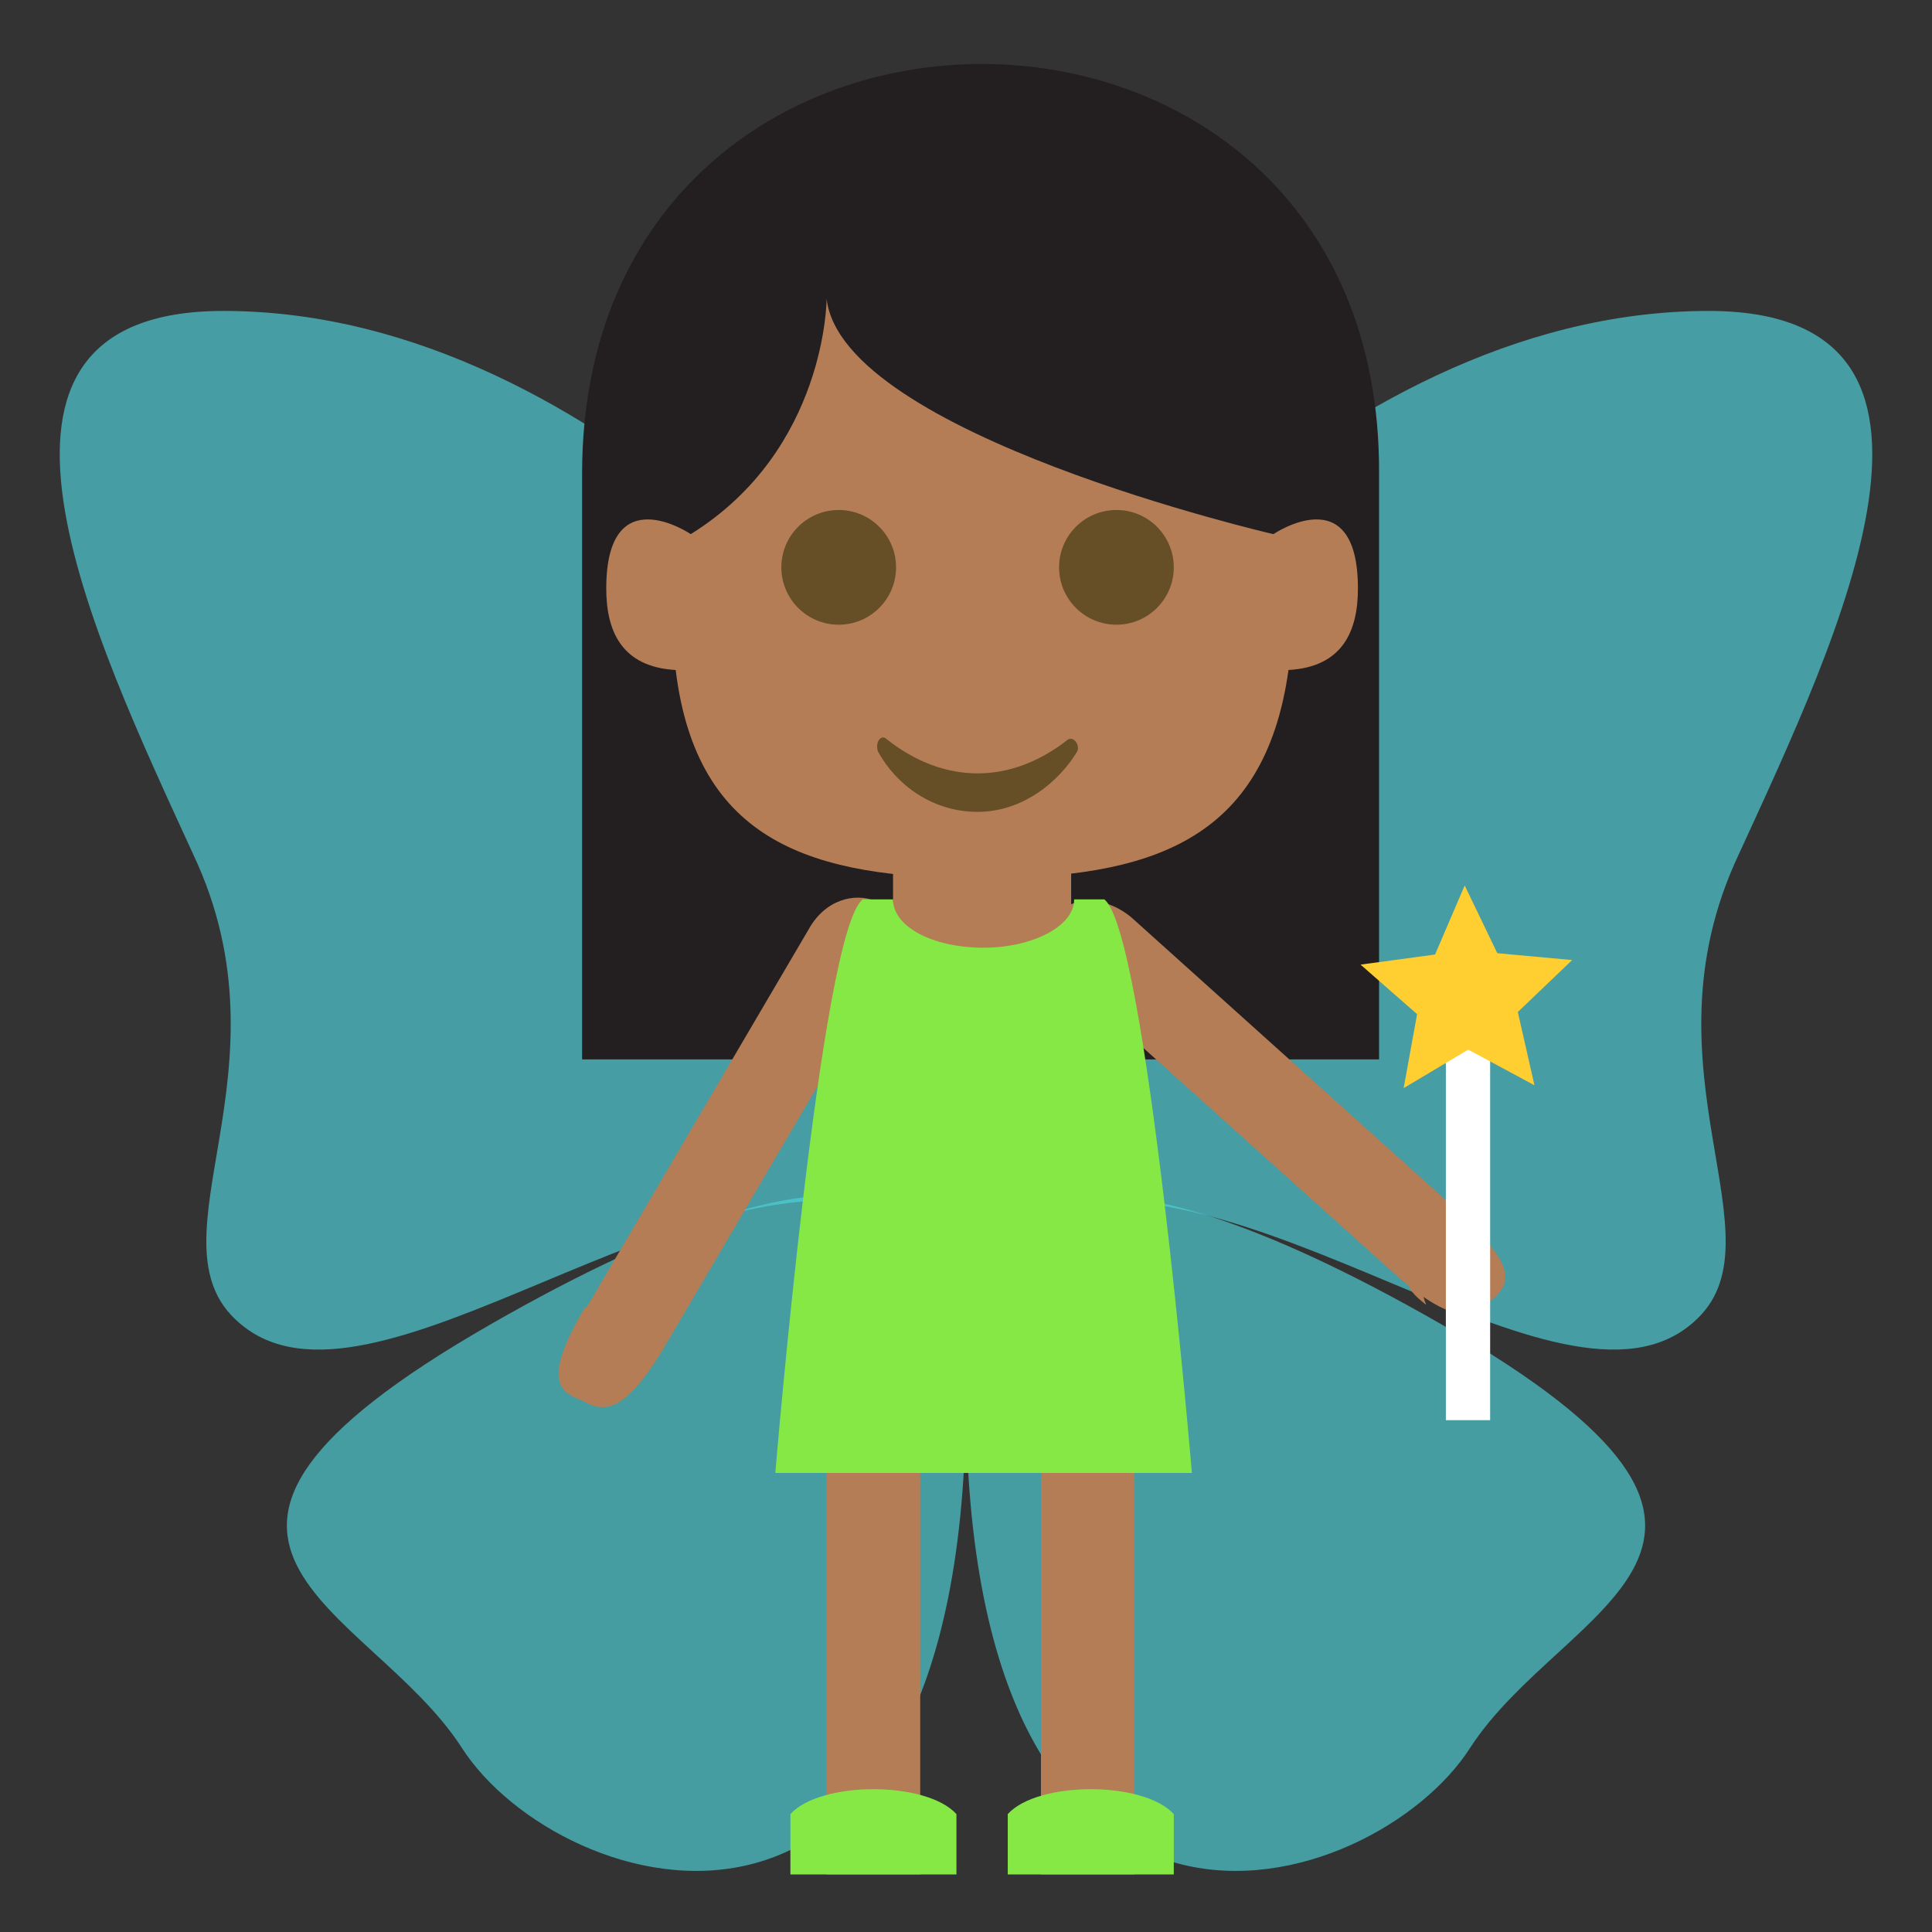 <?xml version="1.0" encoding="UTF-8" standalone="no"?>
<svg
   viewBox="0 0 64 64"
   version="1.1"
   id="svg29"
   sodipodi:docname="1f9da-1f3fe.svg"
   xml:space="preserve"
   inkscape:version="1.3.2 (091e20e, 2023-11-25, custom)"
   xmlns:inkscape="http://www.inkscape.org/namespaces/inkscape"
   xmlns:sodipodi="http://sodipodi.sourceforge.net/DTD/sodipodi-0.dtd"
   xmlns="http://www.w3.org/2000/svg"
   xmlns:svg="http://www.w3.org/2000/svg"
   xmlns:rdf="http://www.w3.org/1999/02/22-rdf-syntax-ns#"
   xmlns:cc="http://creativecommons.org/ns#"
   xmlns:dc="http://purl.org/dc/elements/1.1/"><rect x="0" y="0" width="64" height="64" fill="#333333" stroke="none"/><defs
     id="defs29" /><sodipodi:namedview
     id="namedview29"
     pagecolor="#ffffff"
     bordercolor="#000000"
     borderopacity="0.25"
     inkscape:showpageshadow="2"
     inkscape:pageopacity="0.0"
     inkscape:pagecheckerboard="0"
     inkscape:deskcolor="#d1d1d1"
     inkscape:zoom="11.313709"
     inkscape:cx="36.415999"
     inkscape:cy="33.101436"
     inkscape:window-width="1920"
     inkscape:window-height="991"
     inkscape:window-x="-9"
     inkscape:window-y="-9"
     inkscape:window-maximized="1"
     inkscape:current-layer="svg29" /><title
     id="title1">fairy: medium-dark skin tone</title><path
     fill="#e84d88"
     d="M33.6 40.8s1.5-4.2 14.2 3.1c12.7 7.3 4 9.2.9 14-3.2 5-16.7 9.2-16.7-11.7v-5.5h1.6z"
     id="path1"
     style="fill:#4fd1d9;fill-opacity:1;opacity:0.668" /><g
     fill="#9450e0"
     id="g2"
     style="fill:#4fd1d9;fill-opacity:1;opacity:0.668"><path
       d="M56.6 10.3c9.5 0 4.3 10.8 1 18-3.4 7.2 1.6 12.8-1.5 15.5-4.4 3.9-15-6.2-22.2-3.6V23.9s9.8-13.6 22.7-13.6M7.4 10.3c-9.5 0-4.3 10.8-1 18 3.4 7.2-1.6 12.8 1.5 15.5 4.4 3.9 15-6.2 22.2-3.6V23.9S20.3 10.3 7.4 10.3"
       id="path2"
       style="fill:#4fd1d9;fill-opacity:1" /></g><path
     fill="#e84d88"
     d="M30.4 40.8s-1.5-4.2-14.2 3.1c-12.7 7.3-4 9.2-.9 14 3.2 5 16.7 9.2 16.7-11.7v-5.5h-1.6z"
     id="path3"
     style="fill:#4fd1d9;fill-opacity:1;opacity:0.668" /><g
     id="g29"
     transform="translate(16.483,0.094)"><path
       fill="#ffb300"
       d="M 2.8,15.6 V 35 H 29.2 V 15.6 C 29.3,-2.5 2.8,-2.5 2.8,15.6"
       id="path8"
       style="fill:#231f20;fill-opacity:1" /><g
       fill="#ffdd67"
       id="g11"
       style="fill:#b47d56;fill-opacity:1"><path
         d="m 3.6,19.4 c 0,-3.7 2.8,-1.8 2.8,-1.8 4.5,-2.8 4.5,-7.8 4.5,-7.8 0.5,4.5 14.8,7.8 14.8,7.8 0,0 2.8,-1.9 2.8,1.8 0,1.4 -0.5,2.6 -2.3,2.7 C 25.4,27.8 21.6,29 16,29 10.4,29 6.6,27.8 5.9,22.1 4.1,22 3.6,20.8 3.6,19.4 m 2,25 7.4,-12.6 c 1.2,-2 -1.6,-3.1 -2.7,-1.1 l -7.4,12.6 2.7,1.1"
         id="path9"
         style="fill:#b47d56;fill-opacity:1" /><path
         d="M 5.6,44.4 C 4.2,46.8 3.5,46.7 2.8,46.3 2,46 1.5,45.6 2.9,43.2 l 2.7,1.2 M 29.6,42 18.7,32.2 C 17,30.7 19.2,28.8 21,30.3 l 10.9,9.8 -2.3,1.9"
         id="path10"
         style="fill:#b47d56;fill-opacity:1" /><path
         d="m 29.6,42 c 2.1,1.9 2.7,1.5 3.3,1 0.6,-0.5 1,-1.1 -1.1,-2.9 L 29.6,42"
         id="path11"
         style="fill:#b47d56;fill-opacity:1" /></g><g
       fill="#ffdd67"
       id="g13"
       style="fill:#b47d56;fill-opacity:1"><path
         d="M 31.804,40.506 C 29.704,42.406 31.2,43.5 30.6,43 30,42.5 29.6,41.9 31.7,40.1 l 1.202,1.841 M 13.1,27.4 H 19 v 4.4 H 13.1 Z M 14,62 V 46.9 c 0,-2.4 -3.1,-2.4 -3.1,0 V 62 H 14"
         id="path13"
         sodipodi:nodetypes="csccccccccsscc"
         style="fill:#b47d56;fill-opacity:1" /></g><path
       fill="#c28fef"
       d="m 15.2,60 c -1,-1.1 -4.5,-1.1 -5.5,0 v 2 h 5.5 v -2"
       id="path14"
       style="fill:#85e845;fill-opacity:1" /><path
       fill="#ffdd67"
       d="M 21.1,62 V 46.9 c 0,-2.4 -3.1,-2.4 -3.1,0 V 62 h 3.1"
       id="path15"
       style="fill:#b47d56;fill-opacity:1" /><g
       fill="#c28fef"
       id="g16"
       style="fill:#85e845;fill-opacity:1"><path
         d="m 16.9,60 c 1,-1.1 4.5,-1.1 5.5,0 v 2 H 16.9 V 60 M 12.1,29.7 h 1 c 0,0.9 1.3,1.6 3,1.6 1.6,0 3,-0.7 3,-1.6 h 1 c 1.4,1.1 2.9,19 2.9,19 H 9.2 c 0,0 1.5,-18 2.9,-19"
         id="path16"
         style="fill:#85e845;fill-opacity:1" /></g><g
       fill="#937237"
       id="g19"
       style="fill:#664e27;fill-opacity:1"><circle
         cx="11.3"
         cy="18.7"
         r="1.9"
         id="circle18"
         style="fill:#664e27;fill-opacity:1" /><circle
         cx="20.5"
         cy="18.7"
         r="1.9"
         id="circle19"
         style="fill:#664e27;fill-opacity:1" /><path
         d="m 18.9,24.4 c -1.9,1.5 -4.1,1.5 -6,0 -0.2,-0.2 -0.4,0.1 -0.3,0.4 0.6,1.1 1.8,2 3.3,2 1.5,0 2.7,-1 3.3,-2 0.1,-0.2 -0.1,-0.5 -0.3,-0.4"
         id="path19"
         style="fill:#664e27;fill-opacity:1" /></g></g><rect
     style="opacity:1;fill:#ffffff;fill-opacity:1;fill-rule:evenodd;stroke-width:3.22"
     id="rect29"
     width="1.467"
     height="12.297"
     x="47.896"
     y="34.748" /><path
     sodipodi:type="star"
     style="opacity:1;fill:#ffce31;fill-opacity:1;fill-rule:evenodd;stroke-width:3.22"
     id="path29"
     inkscape:flatsided="false"
     sodipodi:sides="5"
     sodipodi:cx="46.927677"
     sodipodi:cy="32.077518"
     sodipodi:r1="3.6862013"
     sodipodi:r2="1.7547904"
     sodipodi:arg1="0.92092588"
     sodipodi:arg2="1.5492444"
     inkscape:rounded="0"
     inkscape:randomized="0"
     d="m 49.158,35.012 -2.193,-1.18 -2.14,1.274 0.445,-2.45 -1.873,-1.641 2.468,-0.334 0.982,-2.288 1.08,2.244 2.48,0.227 -1.8,1.721 z"
     inkscape:transform-center-x="0.024547865"
     inkscape:transform-center-y="-0.32857275"
     transform="translate(1.673,0.939)" /></svg>
